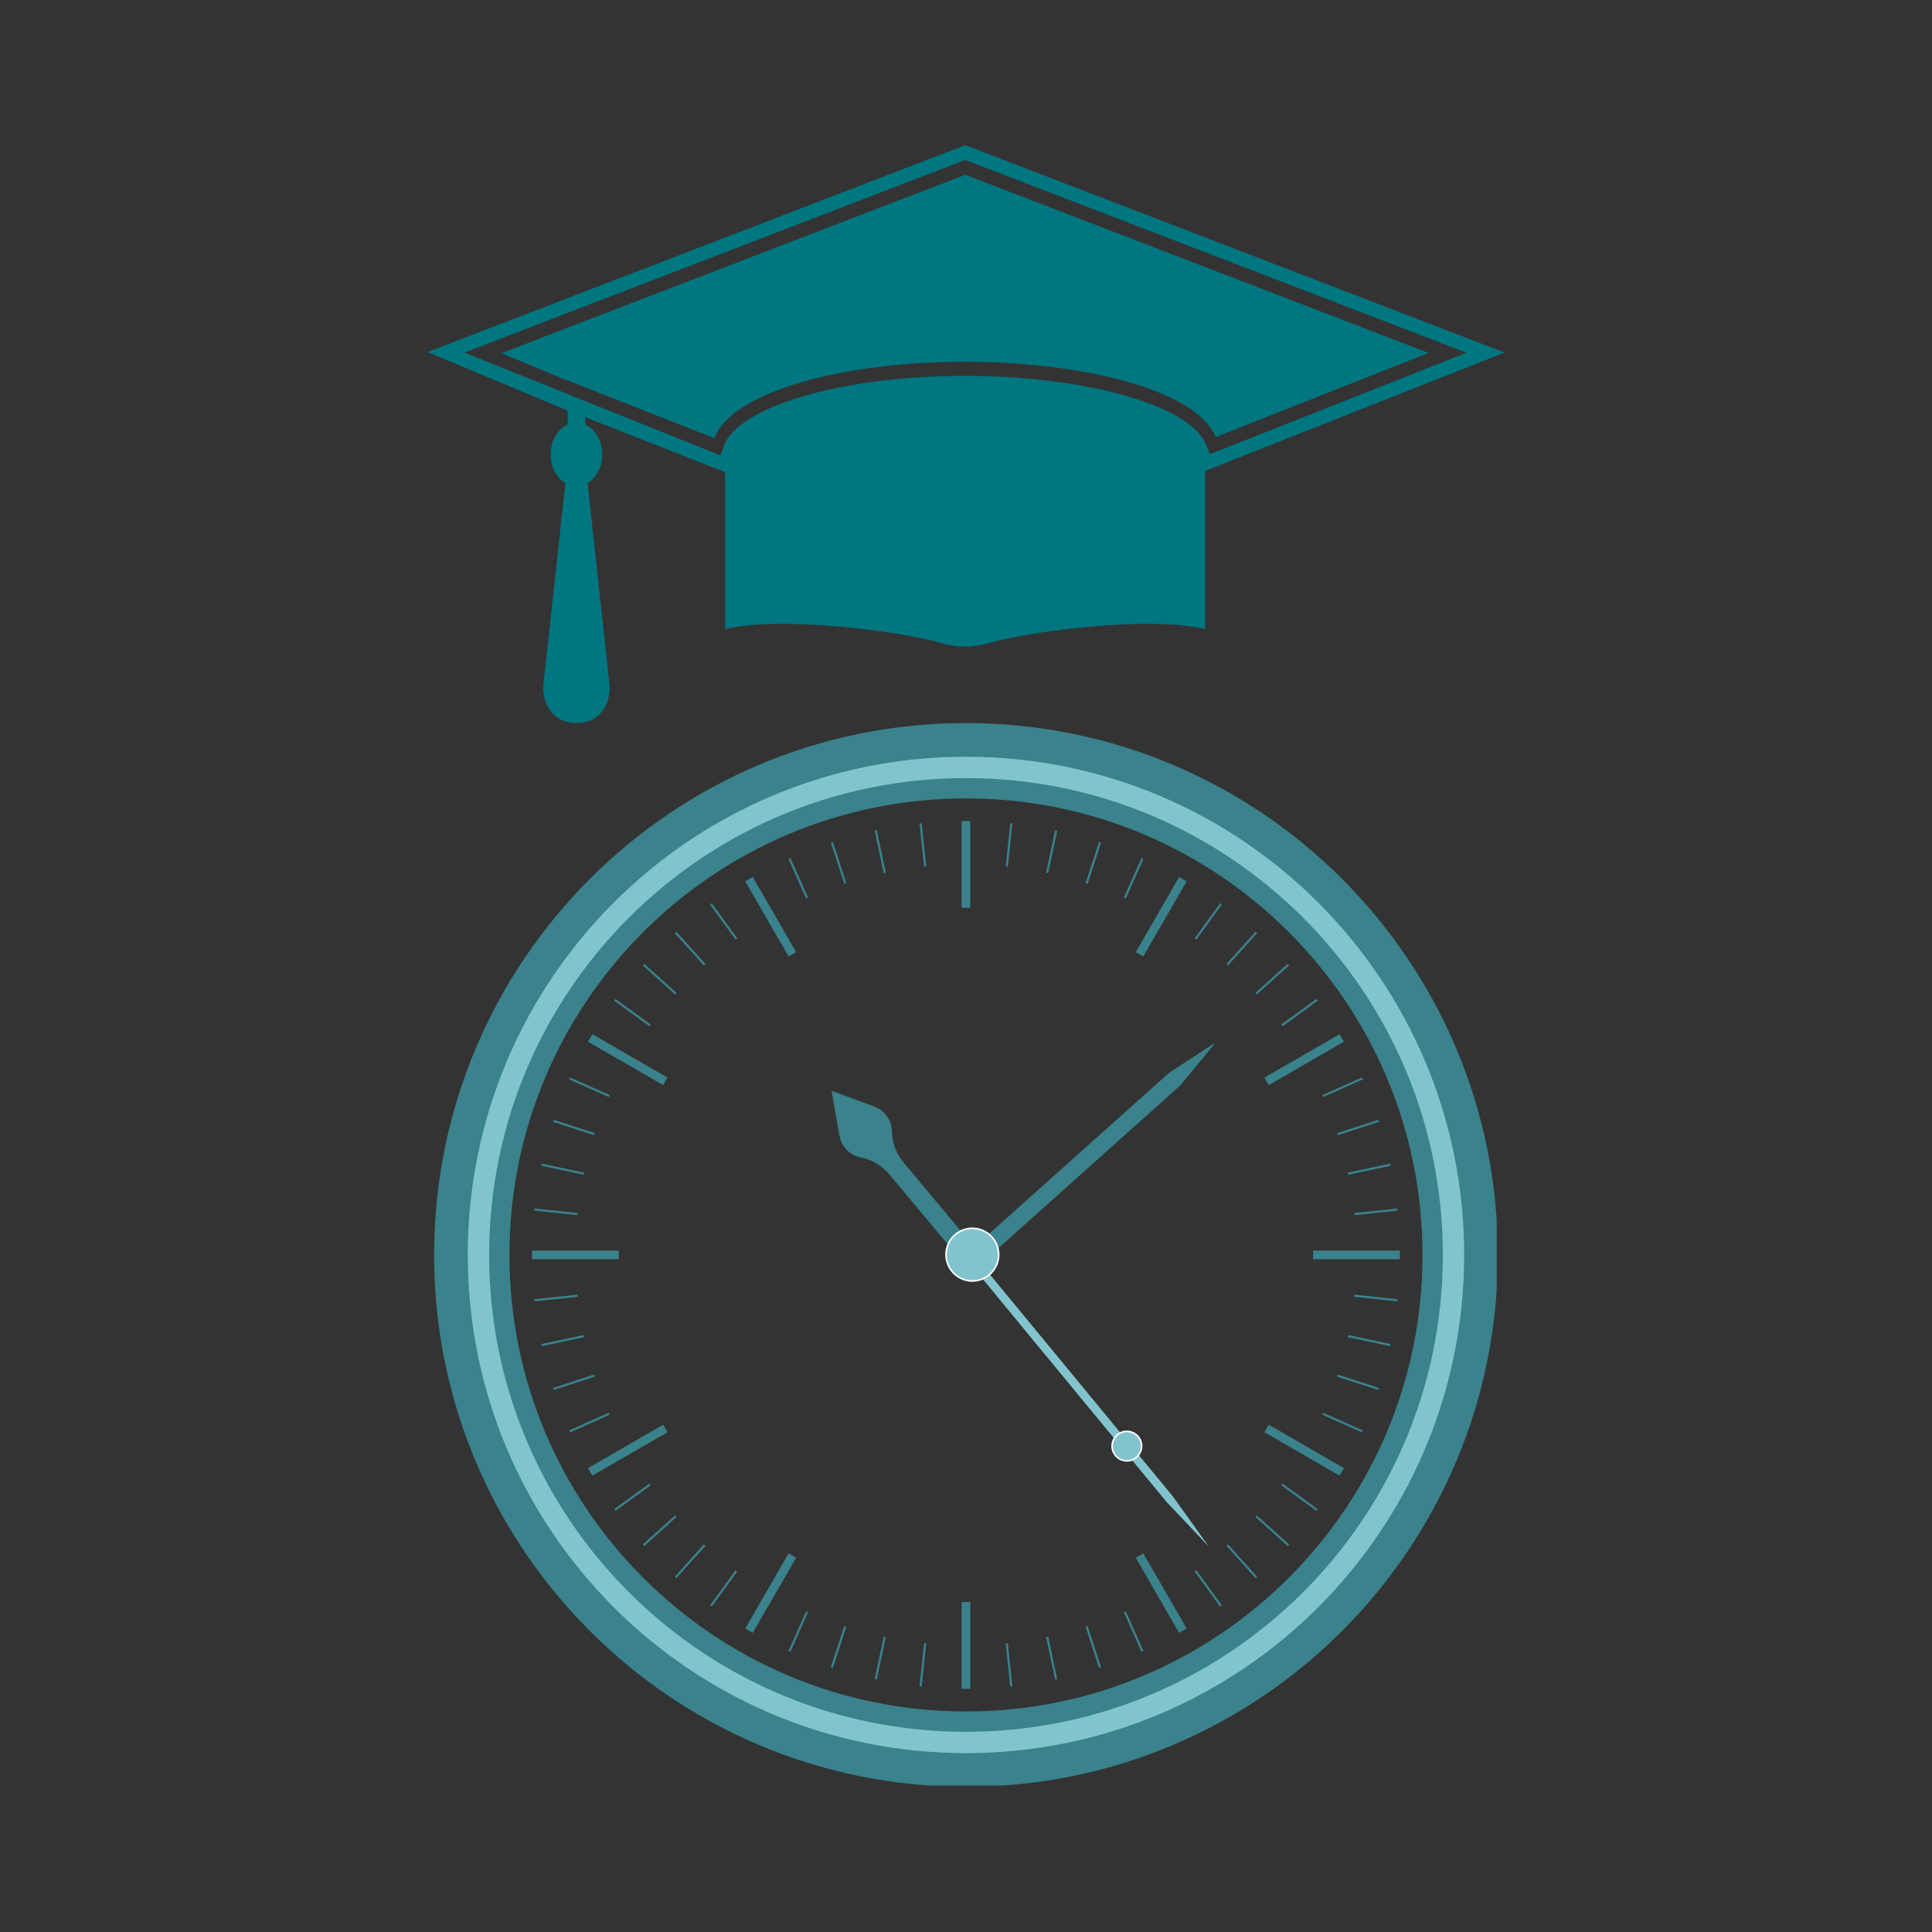<svg xmlns="http://www.w3.org/2000/svg" xmlns:xlink="http://www.w3.org/1999/xlink" width="500" zoomAndPan="magnify" viewBox="0 0 375 375" height="500" preserveAspectRatio="xMidYMid meet" version="1.0"><rect x="0" y="0" width="375" height="375" fill="#333333" stroke="none"/><defs><clipPath id="031e6c8ce5"><path d="M 82.938 28.172 L 292.188 28.172 L 292.188 140.672 L 82.938 140.672 Z M 82.938 28.172 " clip-rule="nonzero"/></clipPath><clipPath id="7a5bd9c5cf"><path d="M 195 159.359 L 197 159.359 L 197 169 L 195 169 Z M 195 159.359 " clip-rule="nonzero"/></clipPath><clipPath id="c41fd10ec6"><path d="M 103.273 251 L 113 251 L 113 253 L 103.273 253 Z M 103.273 251 " clip-rule="nonzero"/></clipPath><clipPath id="af59768781"><path d="M 103.273 234 L 113 234 L 113 236 L 103.273 236 Z M 103.273 234 " clip-rule="nonzero"/></clipPath><clipPath id="c881887b69"><path d="M 178 159.359 L 180 159.359 L 180 169 L 178 169 Z M 178 159.359 " clip-rule="nonzero"/></clipPath><clipPath id="3d493702e9"><path d="M 254.758 242.629 L 271.715 242.629 L 271.715 244.488 L 254.758 244.488 Z M 254.758 242.629 " clip-rule="nonzero"/></clipPath><clipPath id="5ddcdb1e29"><path d="M 186.543 310.844 L 188.398 310.844 L 188.398 327.801 L 186.543 327.801 Z M 186.543 310.844 " clip-rule="nonzero"/></clipPath><clipPath id="82191d38ae"><path d="M 103.273 242.629 L 120.188 242.629 L 120.188 244.488 L 103.273 244.488 Z M 103.273 242.629 " clip-rule="nonzero"/></clipPath><clipPath id="e9d90e6384"><path d="M 186.543 159.359 L 188.398 159.359 L 188.398 176.273 L 186.543 176.273 Z M 186.543 159.359 " clip-rule="nonzero"/></clipPath><clipPath id="1e661f51fc"><path d="M 161.391 211 L 192 211 L 192 247 L 161.391 247 Z M 161.391 211 " clip-rule="nonzero"/></clipPath><clipPath id="31339b8e5b"><path d="M 186 202.312 L 235.641 202.312 L 235.641 247 L 186 247 Z M 186 202.312 " clip-rule="nonzero"/></clipPath><clipPath id="2c76878b7f"><path d="M 187 243 L 235 243 L 235 300.562 L 187 300.562 Z M 187 243 " clip-rule="nonzero"/></clipPath><clipPath id="bf3d64d470"><path d="M 92.898 148.984 L 281.898 148.984 L 281.898 337.984 L 92.898 337.984 Z M 92.898 148.984 " clip-rule="nonzero"/></clipPath><clipPath id="15b3ee28f2"><path d="M 88.684 144.773 L 286.684 144.773 L 286.684 342.773 L 88.684 342.773 Z M 88.684 144.773 " clip-rule="nonzero"/></clipPath><clipPath id="6e902c361c"><path d="M 84.258 140.344 L 290.508 140.344 L 290.508 346.594 L 84.258 346.594 Z M 84.258 140.344 " clip-rule="nonzero"/></clipPath></defs><path fill="#007680" d="M 187.363 70.219 C 209.07 70.219 232.012 75.312 235.98 84.828 L 277.281 68.504 L 187.363 33.922 L 105.051 65.574 L 105.051 65.586 L 97.34 68.551 L 107.473 72.777 L 108.961 73.395 L 108.961 73.363 L 110.191 73.848 L 113.617 75.199 L 138.652 85.051 C 140.547 80.125 147.32 76.879 153.148 74.941 C 162.305 71.898 174.453 70.219 187.363 70.219 Z M 187.363 70.219 " fill-opacity="1" fill-rule="nonzero"/><g clip-path="url(#031e6c8ce5)"><path fill="#007680" d="M 292.027 68.426 L 187.363 28.172 L 103.73 60.344 L 100.746 61.504 L 82.969 68.324 L 110.191 79.699 L 110.191 82.379 C 109.594 82.652 109.039 83.055 108.566 83.574 C 107.723 84.5 107.137 85.762 106.945 87.203 C 106.898 87.531 106.875 87.859 106.875 88.207 C 106.875 88.559 106.898 88.895 106.945 89.234 C 107.102 90.359 107.496 91.375 108.082 92.211 C 108.535 92.863 109.109 93.395 109.738 93.777 L 105.559 132.148 C 104.926 136.477 107.25 140.344 111.895 140.344 C 116.535 140.344 118.859 136.465 118.227 132.148 L 114.047 93.777 C 114.688 93.406 115.25 92.863 115.703 92.211 C 116.289 91.363 116.695 90.316 116.84 89.168 C 116.887 88.852 116.898 88.535 116.898 88.207 C 116.898 87.891 116.875 87.59 116.84 87.297 C 116.66 85.828 116.074 84.543 115.219 83.598 C 114.746 83.078 114.203 82.672 113.594 82.402 L 113.594 80.973 L 140.75 91.656 L 140.75 122.125 C 140.965 122.07 141.191 122.023 141.414 121.969 C 141.832 121.879 142.273 121.789 142.734 121.711 C 145.156 121.293 148.211 121.09 151.863 121.09 C 161.738 121.09 175.402 122.758 182.953 124.887 C 185.816 125.699 188.84 125.699 191.703 124.887 C 199.254 122.758 212.918 121.09 222.789 121.09 C 226.441 121.09 229.496 121.305 231.934 121.711 C 232.395 121.789 232.836 121.879 233.25 121.969 C 233.477 122.016 233.691 122.07 233.906 122.125 L 233.906 91.41 Z M 139.824 88.387 L 90.148 68.438 L 101.398 64.117 L 104.387 62.957 L 187.352 31.047 L 284.652 68.469 L 234.863 88.152 L 234.008 86.09 C 233.297 84.387 230.309 80.07 217.844 76.633 C 209.242 74.266 198.418 72.957 187.363 72.957 C 174.645 72.957 162.699 74.602 153.723 77.59 C 143.637 80.949 141.223 84.746 140.66 86.223 Z M 139.824 88.387 " fill-opacity="1" fill-rule="nonzero"/></g><g clip-path="url(#7a5bd9c5cf)"><path fill="#3a828c" d="M 196.086 159.793 L 195.207 168.172 L 195.621 168.215 L 196.504 159.836 L 196.086 159.793 " fill-opacity="1" fill-rule="nonzero"/></g><path fill="#3a828c" d="M 204.797 161.152 L 203.043 169.391 L 203.457 169.477 L 205.207 161.238 L 204.797 161.152 " fill-opacity="1" fill-rule="nonzero"/><path fill="#3a828c" d="M 210.715 171.422 L 211.113 171.551 L 213.719 163.543 L 213.316 163.41 L 210.715 171.422 " fill-opacity="1" fill-rule="nonzero"/><path fill="#3a828c" d="M 221.941 166.723 L 221.555 166.551 L 218.129 174.246 L 218.516 174.414 L 221.941 166.723 " fill-opacity="1" fill-rule="nonzero"/><path fill="#3a828c" d="M 229.418 170.535 L 228.871 170.219 L 220.449 184.805 L 221.91 185.648 L 230.332 171.059 L 229.602 170.637 L 229.418 170.535 " fill-opacity="1" fill-rule="nonzero"/><path fill="#3a828c" d="M 236.824 175.316 L 231.875 182.129 L 232.215 182.379 L 237.164 175.562 L 236.824 175.316 " fill-opacity="1" fill-rule="nonzero"/><path fill="#3a828c" d="M 244.004 181.129 L 243.691 180.848 L 238.055 187.105 L 238.367 187.387 L 244.004 181.129 " fill-opacity="1" fill-rule="nonzero"/><path fill="#3a828c" d="M 243.961 193.016 L 250.223 187.379 L 249.938 187.066 L 243.68 192.699 L 243.961 193.016 " fill-opacity="1" fill-rule="nonzero"/><path fill="#3a828c" d="M 248.938 199.191 L 255.75 194.242 L 255.504 193.902 L 248.691 198.852 L 248.938 199.191 " fill-opacity="1" fill-rule="nonzero"/><path fill="#3a828c" d="M 256.824 212.938 L 264.516 209.512 L 264.348 209.129 L 256.652 212.555 L 256.824 212.938 " fill-opacity="1" fill-rule="nonzero"/><path fill="#3a828c" d="M 259.645 220.355 L 267.656 217.75 L 267.527 217.352 L 259.516 219.953 L 259.645 220.355 " fill-opacity="1" fill-rule="nonzero"/><path fill="#3a828c" d="M 261.68 228.023 L 269.918 226.273 L 269.828 225.859 L 261.59 227.613 L 261.68 228.023 " fill-opacity="1" fill-rule="nonzero"/><path fill="#3a828c" d="M 262.898 235.863 L 271.273 234.984 L 271.23 234.566 L 262.852 235.445 L 262.898 235.863 " fill-opacity="1" fill-rule="nonzero"/><path fill="#3a828c" d="M 262.852 251.711 L 271.23 252.59 L 271.273 252.172 L 262.898 251.293 L 262.852 251.711 " fill-opacity="1" fill-rule="nonzero"/><path fill="#3a828c" d="M 261.59 259.543 L 269.828 261.293 L 269.918 260.883 L 261.68 259.129 L 261.59 259.543 " fill-opacity="1" fill-rule="nonzero"/><path fill="#3a828c" d="M 259.516 267.199 L 267.527 269.805 L 267.656 269.402 L 259.645 266.801 L 259.516 267.199 " fill-opacity="1" fill-rule="nonzero"/><path fill="#3a828c" d="M 256.652 274.602 L 264.348 278.027 L 264.516 277.641 L 256.824 274.215 L 256.652 274.602 " fill-opacity="1" fill-rule="nonzero"/><path fill="#3a828c" d="M 248.691 288.301 L 255.504 293.254 L 255.75 292.91 L 248.938 287.961 L 248.691 288.301 " fill-opacity="1" fill-rule="nonzero"/><path fill="#3a828c" d="M 243.68 294.453 L 249.938 300.09 L 250.223 299.777 L 243.961 294.141 L 243.68 294.453 " fill-opacity="1" fill-rule="nonzero"/><path fill="#3a828c" d="M 238.055 300.051 L 243.691 306.309 L 244.004 306.027 L 238.367 299.766 L 238.055 300.051 " fill-opacity="1" fill-rule="nonzero"/><path fill="#3a828c" d="M 231.875 305.023 L 236.824 311.84 L 237.164 311.59 L 232.215 304.777 L 231.875 305.023 " fill-opacity="1" fill-rule="nonzero"/><path fill="#3a828c" d="M 218.129 312.91 L 221.555 320.605 L 221.941 320.434 L 218.516 312.738 L 218.129 312.91 " fill-opacity="1" fill-rule="nonzero"/><path fill="#3a828c" d="M 210.715 315.73 L 213.316 323.742 L 213.719 323.613 L 211.113 315.602 L 210.715 315.73 " fill-opacity="1" fill-rule="nonzero"/><path fill="#3a828c" d="M 203.043 317.766 L 204.797 326.004 L 205.207 325.914 L 203.457 317.676 L 203.043 317.766 " fill-opacity="1" fill-rule="nonzero"/><path fill="#3a828c" d="M 195.207 318.984 L 196.086 327.359 L 196.504 327.316 L 195.621 318.941 L 195.207 318.984 " fill-opacity="1" fill-rule="nonzero"/><path fill="#3a828c" d="M 178.477 327.316 L 178.895 327.359 L 179.777 318.984 L 179.359 318.941 L 178.477 327.316 " fill-opacity="1" fill-rule="nonzero"/><path fill="#3a828c" d="M 169.773 325.914 L 170.184 326.004 L 171.938 317.766 L 171.523 317.676 L 169.773 325.914 " fill-opacity="1" fill-rule="nonzero"/><path fill="#3a828c" d="M 163.867 315.602 L 161.266 323.613 L 161.664 323.742 L 164.266 315.73 L 163.867 315.602 " fill-opacity="1" fill-rule="nonzero"/><path fill="#3a828c" d="M 156.469 312.738 L 153.043 320.434 L 153.426 320.605 L 156.852 312.91 L 156.469 312.738 " fill-opacity="1" fill-rule="nonzero"/><path fill="#3a828c" d="M 137.816 311.59 L 138.156 311.84 L 143.105 305.023 L 142.766 304.777 L 137.816 311.59 " fill-opacity="1" fill-rule="nonzero"/><path fill="#3a828c" d="M 130.977 306.027 L 131.289 306.309 L 136.926 300.051 L 136.613 299.766 L 130.977 306.027 " fill-opacity="1" fill-rule="nonzero"/><path fill="#3a828c" d="M 131.02 294.141 L 124.762 299.777 L 125.043 300.09 L 131.301 294.453 L 131.02 294.141 " fill-opacity="1" fill-rule="nonzero"/><path fill="#3a828c" d="M 126.043 287.961 L 119.23 292.91 L 119.477 293.254 L 126.289 288.301 L 126.043 287.961 " fill-opacity="1" fill-rule="nonzero"/><path fill="#3a828c" d="M 118.16 274.215 L 110.465 277.641 L 110.637 278.027 L 118.328 274.602 L 118.16 274.215 " fill-opacity="1" fill-rule="nonzero"/><path fill="#3a828c" d="M 115.336 266.801 L 107.324 269.402 L 107.453 269.805 L 115.465 267.199 L 115.336 266.801 " fill-opacity="1" fill-rule="nonzero"/><path fill="#3a828c" d="M 113.305 259.129 L 105.066 260.883 L 105.152 261.293 L 113.391 259.543 L 113.305 259.129 " fill-opacity="1" fill-rule="nonzero"/><g clip-path="url(#c41fd10ec6)"><path fill="#3a828c" d="M 112.082 251.293 L 103.707 252.172 L 103.75 252.59 L 112.129 251.711 L 112.082 251.293 " fill-opacity="1" fill-rule="nonzero"/></g><g clip-path="url(#af59768781)"><path fill="#3a828c" d="M 112.129 235.445 L 103.75 234.566 L 103.707 234.984 L 112.082 235.863 L 112.129 235.445 " fill-opacity="1" fill-rule="nonzero"/></g><path fill="#3a828c" d="M 113.391 227.613 L 105.152 225.859 L 105.066 226.273 L 113.305 228.023 L 113.391 227.613 " fill-opacity="1" fill-rule="nonzero"/><path fill="#3a828c" d="M 115.465 219.953 L 107.453 217.352 L 107.324 217.75 L 115.336 220.355 L 115.465 219.953 " fill-opacity="1" fill-rule="nonzero"/><path fill="#3a828c" d="M 118.328 212.555 L 110.637 209.129 L 110.465 209.512 L 118.16 212.938 L 118.328 212.555 " fill-opacity="1" fill-rule="nonzero"/><path fill="#3a828c" d="M 126.289 198.852 L 119.477 193.902 L 119.23 194.242 L 126.043 199.191 L 126.289 198.852 " fill-opacity="1" fill-rule="nonzero"/><path fill="#3a828c" d="M 131.301 192.699 L 125.043 187.066 L 124.762 187.379 L 131.02 193.016 L 131.301 192.699 " fill-opacity="1" fill-rule="nonzero"/><path fill="#3a828c" d="M 130.977 181.129 L 136.613 187.387 L 136.926 187.105 L 131.289 180.848 L 130.977 181.129 " fill-opacity="1" fill-rule="nonzero"/><path fill="#3a828c" d="M 137.816 175.562 L 142.766 182.379 L 143.105 182.129 L 138.156 175.316 L 137.816 175.562 " fill-opacity="1" fill-rule="nonzero"/><path fill="#3a828c" d="M 153.043 166.723 L 156.469 174.414 L 156.852 174.246 L 153.426 166.551 L 153.043 166.723 " fill-opacity="1" fill-rule="nonzero"/><path fill="#3a828c" d="M 161.266 163.543 L 163.867 171.551 L 164.266 171.422 L 161.664 163.41 L 161.266 163.543 " fill-opacity="1" fill-rule="nonzero"/><path fill="#3a828c" d="M 169.773 161.238 L 171.523 169.477 L 171.938 169.391 L 170.184 161.152 L 169.773 161.238 " fill-opacity="1" fill-rule="nonzero"/><g clip-path="url(#c881887b69)"><path fill="#3a828c" d="M 178.477 159.836 L 179.359 168.215 L 179.777 168.172 L 178.895 159.793 L 178.477 159.836 " fill-opacity="1" fill-rule="nonzero"/></g><path fill="#3a828c" d="M 245.422 209.16 L 246.262 210.617 L 260.852 202.195 L 260.43 201.465 L 260.324 201.281 L 260.324 201.285 L 260.008 200.738 L 245.422 209.16 " fill-opacity="1" fill-rule="nonzero"/><g clip-path="url(#3d493702e9)"><path fill="#3a828c" d="M 254.867 242.734 L 254.867 244.418 L 271.715 244.418 L 271.715 242.734 L 254.867 242.734 " fill-opacity="1" fill-rule="nonzero"/></g><path fill="#3a828c" d="M 246.262 276.535 L 245.422 277.996 L 260.008 286.418 L 260.43 285.688 L 260.535 285.508 L 260.852 284.961 L 246.262 276.535 " fill-opacity="1" fill-rule="nonzero"/><path fill="#3a828c" d="M 220.449 302.352 L 228.871 316.938 L 229.418 316.621 L 229.602 316.516 L 230.332 316.094 L 221.91 301.508 L 220.449 302.352 " fill-opacity="1" fill-rule="nonzero"/><g clip-path="url(#5ddcdb1e29)"><path fill="#3a828c" d="M 186.648 310.957 L 186.648 327.801 L 188.332 327.801 L 188.332 310.957 L 186.648 310.957 " fill-opacity="1" fill-rule="nonzero"/></g><path fill="#3a828c" d="M 153.07 301.508 L 144.648 316.094 L 145.195 316.41 L 145.379 316.516 L 146.109 316.938 L 154.531 302.352 L 153.07 301.508 " fill-opacity="1" fill-rule="nonzero"/><path fill="#3a828c" d="M 128.719 276.535 L 114.129 284.961 L 114.445 285.508 L 114.551 285.688 L 114.973 286.418 L 129.559 277.996 L 128.719 276.535 " fill-opacity="1" fill-rule="nonzero"/><g clip-path="url(#82191d38ae)"><path fill="#3a828c" d="M 120.113 242.734 L 103.27 242.734 L 103.27 244.418 L 120.113 244.418 L 120.113 242.734 " fill-opacity="1" fill-rule="nonzero"/></g><path fill="#3a828c" d="M 129.559 209.16 L 114.973 200.738 L 114.656 201.285 L 114.656 201.281 L 114.551 201.465 L 114.129 202.195 L 128.719 210.617 L 129.559 209.16 " fill-opacity="1" fill-rule="nonzero"/><path fill="#3a828c" d="M 153.07 185.648 L 154.531 184.805 L 146.109 170.219 L 145.379 170.637 L 145.195 170.742 L 144.648 171.059 L 153.07 185.648 " fill-opacity="1" fill-rule="nonzero"/><g clip-path="url(#e9d90e6384)"><path fill="#3a828c" d="M 187.281 159.355 L 186.648 159.355 L 186.648 176.199 L 188.332 176.199 L 188.332 159.355 L 187.281 159.355 " fill-opacity="1" fill-rule="nonzero"/></g><g clip-path="url(#1e661f51fc)"><path fill="#3a828c" d="M 171.93 216.352 C 171.312 215.609 170.527 215.094 169.68 214.797 L 169.715 214.77 L 161.402 211.727 L 162.922 220.441 L 162.957 220.414 C 163.094 221.301 163.473 222.168 164.086 222.898 C 164.871 223.848 165.938 224.438 167.059 224.645 C 169.262 225.059 171.23 226.289 172.668 228.004 L 188.477 246.922 L 191.242 244.609 L 175.434 225.691 C 173.996 223.977 173.137 221.816 173.121 219.574 C 173.102 218.445 172.715 217.301 171.93 216.352 Z M 171.93 216.352 " fill-opacity="1" fill-rule="nonzero"/></g><g clip-path="url(#31339b8e5b)"><path fill="#3a828c" d="M 235.988 202.312 L 226.91 208.238 L 186.375 244.5 L 188.559 246.941 L 229.094 210.676 Z M 235.988 202.312 " fill-opacity="1" fill-rule="nonzero"/></g><g clip-path="url(#2c76878b7f)"><path fill="#82c4cd" d="M 234.66 300.223 L 227.66 290.457 L 188.965 243.523 L 187.703 244.562 L 226.402 291.496 Z M 234.66 300.223 " fill-opacity="1" fill-rule="nonzero"/></g><path fill="#82c4cd" d="M 193.844 243.523 C 193.844 243.859 193.812 244.191 193.746 244.523 C 193.68 244.852 193.582 245.172 193.457 245.48 C 193.328 245.793 193.168 246.086 192.984 246.367 C 192.797 246.645 192.586 246.902 192.348 247.141 C 192.109 247.379 191.852 247.59 191.57 247.777 C 191.293 247.961 190.996 248.121 190.688 248.25 C 190.379 248.379 190.059 248.473 189.73 248.539 C 189.398 248.605 189.066 248.637 188.73 248.637 C 188.395 248.637 188.062 248.605 187.734 248.539 C 187.402 248.473 187.086 248.379 186.773 248.25 C 186.465 248.121 186.168 247.961 185.891 247.777 C 185.609 247.59 185.352 247.379 185.117 247.141 C 184.879 246.902 184.668 246.645 184.48 246.367 C 184.293 246.086 184.137 245.793 184.008 245.48 C 183.879 245.172 183.781 244.852 183.715 244.523 C 183.652 244.191 183.617 243.859 183.617 243.523 C 183.617 243.188 183.652 242.855 183.715 242.527 C 183.781 242.199 183.879 241.879 184.008 241.566 C 184.137 241.258 184.293 240.965 184.48 240.684 C 184.668 240.406 184.879 240.148 185.117 239.91 C 185.352 239.672 185.609 239.461 185.891 239.273 C 186.168 239.086 186.465 238.93 186.773 238.801 C 187.086 238.672 187.402 238.574 187.734 238.508 C 188.062 238.445 188.395 238.41 188.73 238.41 C 189.066 238.41 189.398 238.445 189.73 238.508 C 190.059 238.574 190.379 238.672 190.688 238.801 C 190.996 238.93 191.293 239.086 191.57 239.273 C 191.852 239.461 192.109 239.672 192.348 239.91 C 192.586 240.148 192.797 240.406 192.984 240.684 C 193.168 240.965 193.328 241.258 193.457 241.566 C 193.582 241.879 193.68 242.199 193.746 242.527 C 193.812 242.855 193.844 243.188 193.844 243.523 Z M 193.844 243.523 " fill-opacity="1" fill-rule="nonzero"/><path fill="#ffffff" d="M 188.73 248.793 C 185.832 248.793 183.465 246.434 183.465 243.523 C 183.465 240.617 185.82 238.258 188.73 238.258 C 191.633 238.258 193.996 240.617 193.996 243.523 C 193.996 246.434 191.633 248.793 188.73 248.793 Z M 188.73 238.566 C 185.992 238.566 183.77 240.789 183.77 243.523 C 183.77 246.262 185.992 248.484 188.73 248.484 C 191.469 248.484 193.691 246.262 193.691 243.523 C 193.684 240.789 191.461 238.566 188.73 238.566 Z M 188.73 238.566 " fill-opacity="1" fill-rule="nonzero"/><path fill="#82c4cd" d="M 221.586 280.691 C 221.586 281.07 221.516 281.434 221.371 281.785 C 221.223 282.137 221.016 282.445 220.75 282.715 C 220.48 282.984 220.172 283.191 219.82 283.336 C 219.469 283.48 219.105 283.555 218.723 283.555 C 218.344 283.555 217.98 283.48 217.629 283.336 C 217.277 283.191 216.969 282.984 216.699 282.715 C 216.43 282.445 216.223 282.137 216.078 281.785 C 215.934 281.434 215.859 281.07 215.859 280.691 C 215.859 280.312 215.934 279.945 216.078 279.594 C 216.223 279.242 216.43 278.934 216.699 278.664 C 216.969 278.398 217.277 278.191 217.629 278.043 C 217.98 277.898 218.344 277.828 218.723 277.828 C 219.105 277.828 219.469 277.898 219.82 278.043 C 220.172 278.191 220.48 278.398 220.75 278.664 C 221.016 278.934 221.223 279.242 221.371 279.594 C 221.516 279.945 221.586 280.312 221.586 280.691 Z M 221.586 280.691 " fill-opacity="1" fill-rule="nonzero"/><path fill="#ffffff" d="M 218.723 283.707 C 217.062 283.707 215.707 282.352 215.707 280.691 C 215.707 279.027 217.062 277.672 218.723 277.672 C 220.387 277.672 221.742 279.027 221.742 280.691 C 221.73 282.352 220.387 283.707 218.723 283.707 Z M 218.723 277.988 C 217.234 277.988 216.016 279.199 216.016 280.699 C 216.016 282.191 217.223 283.41 218.723 283.41 C 220.223 283.41 221.434 282.199 221.434 280.699 C 221.426 279.199 220.215 277.988 218.723 277.988 Z M 218.723 277.988 " fill-opacity="1" fill-rule="nonzero"/><g clip-path="url(#bf3d64d470)"><path fill="#3a828c" d="M 187.5 148.984 C 135.238 148.984 92.898 191.363 92.898 243.586 C 92.898 295.805 135.238 338.184 187.5 338.184 C 239.758 338.184 282.098 295.805 282.098 243.586 C 282.098 191.363 239.758 148.984 187.5 148.984 Z M 187.5 332.195 C 138.559 332.195 98.887 292.523 98.887 243.586 C 98.887 194.645 138.559 154.973 187.5 154.973 C 236.438 154.973 276.109 194.645 276.109 243.586 C 276.109 292.523 236.438 332.195 187.5 332.195 Z M 187.5 332.195 " fill-opacity="1" fill-rule="nonzero"/></g><g clip-path="url(#15b3ee28f2)"><path fill="#82c4cd" d="M 187.496 144.773 C 132.91 144.773 88.684 189.039 88.684 243.586 C 88.684 298.129 132.91 342.398 187.496 342.398 C 242.082 342.398 286.309 298.129 286.309 243.586 C 286.309 189.039 242.082 144.773 187.496 144.773 Z M 187.496 336.141 C 136.379 336.141 94.941 294.703 94.941 243.586 C 94.941 192.465 136.379 151.027 187.496 151.027 C 238.617 151.027 280.055 192.465 280.055 243.586 C 280.055 294.703 238.617 336.141 187.496 336.141 Z M 187.496 336.141 " fill-opacity="1" fill-rule="nonzero"/></g><g clip-path="url(#6e902c361c)"><path fill="#3a828c" d="M 187.496 140.344 C 130.465 140.344 84.258 186.594 84.258 243.582 C 84.258 300.57 130.465 346.816 187.496 346.816 C 244.523 346.816 290.73 300.57 290.73 243.582 C 290.73 186.594 244.523 140.344 187.496 140.344 Z M 187.496 340.281 C 134.086 340.281 90.793 296.988 90.793 243.582 C 90.793 190.172 134.086 146.879 187.496 146.879 C 240.902 146.879 284.195 190.172 284.195 243.582 C 284.195 296.988 240.902 340.281 187.496 340.281 Z M 187.496 340.281 " fill-opacity="1" fill-rule="nonzero"/></g></svg>